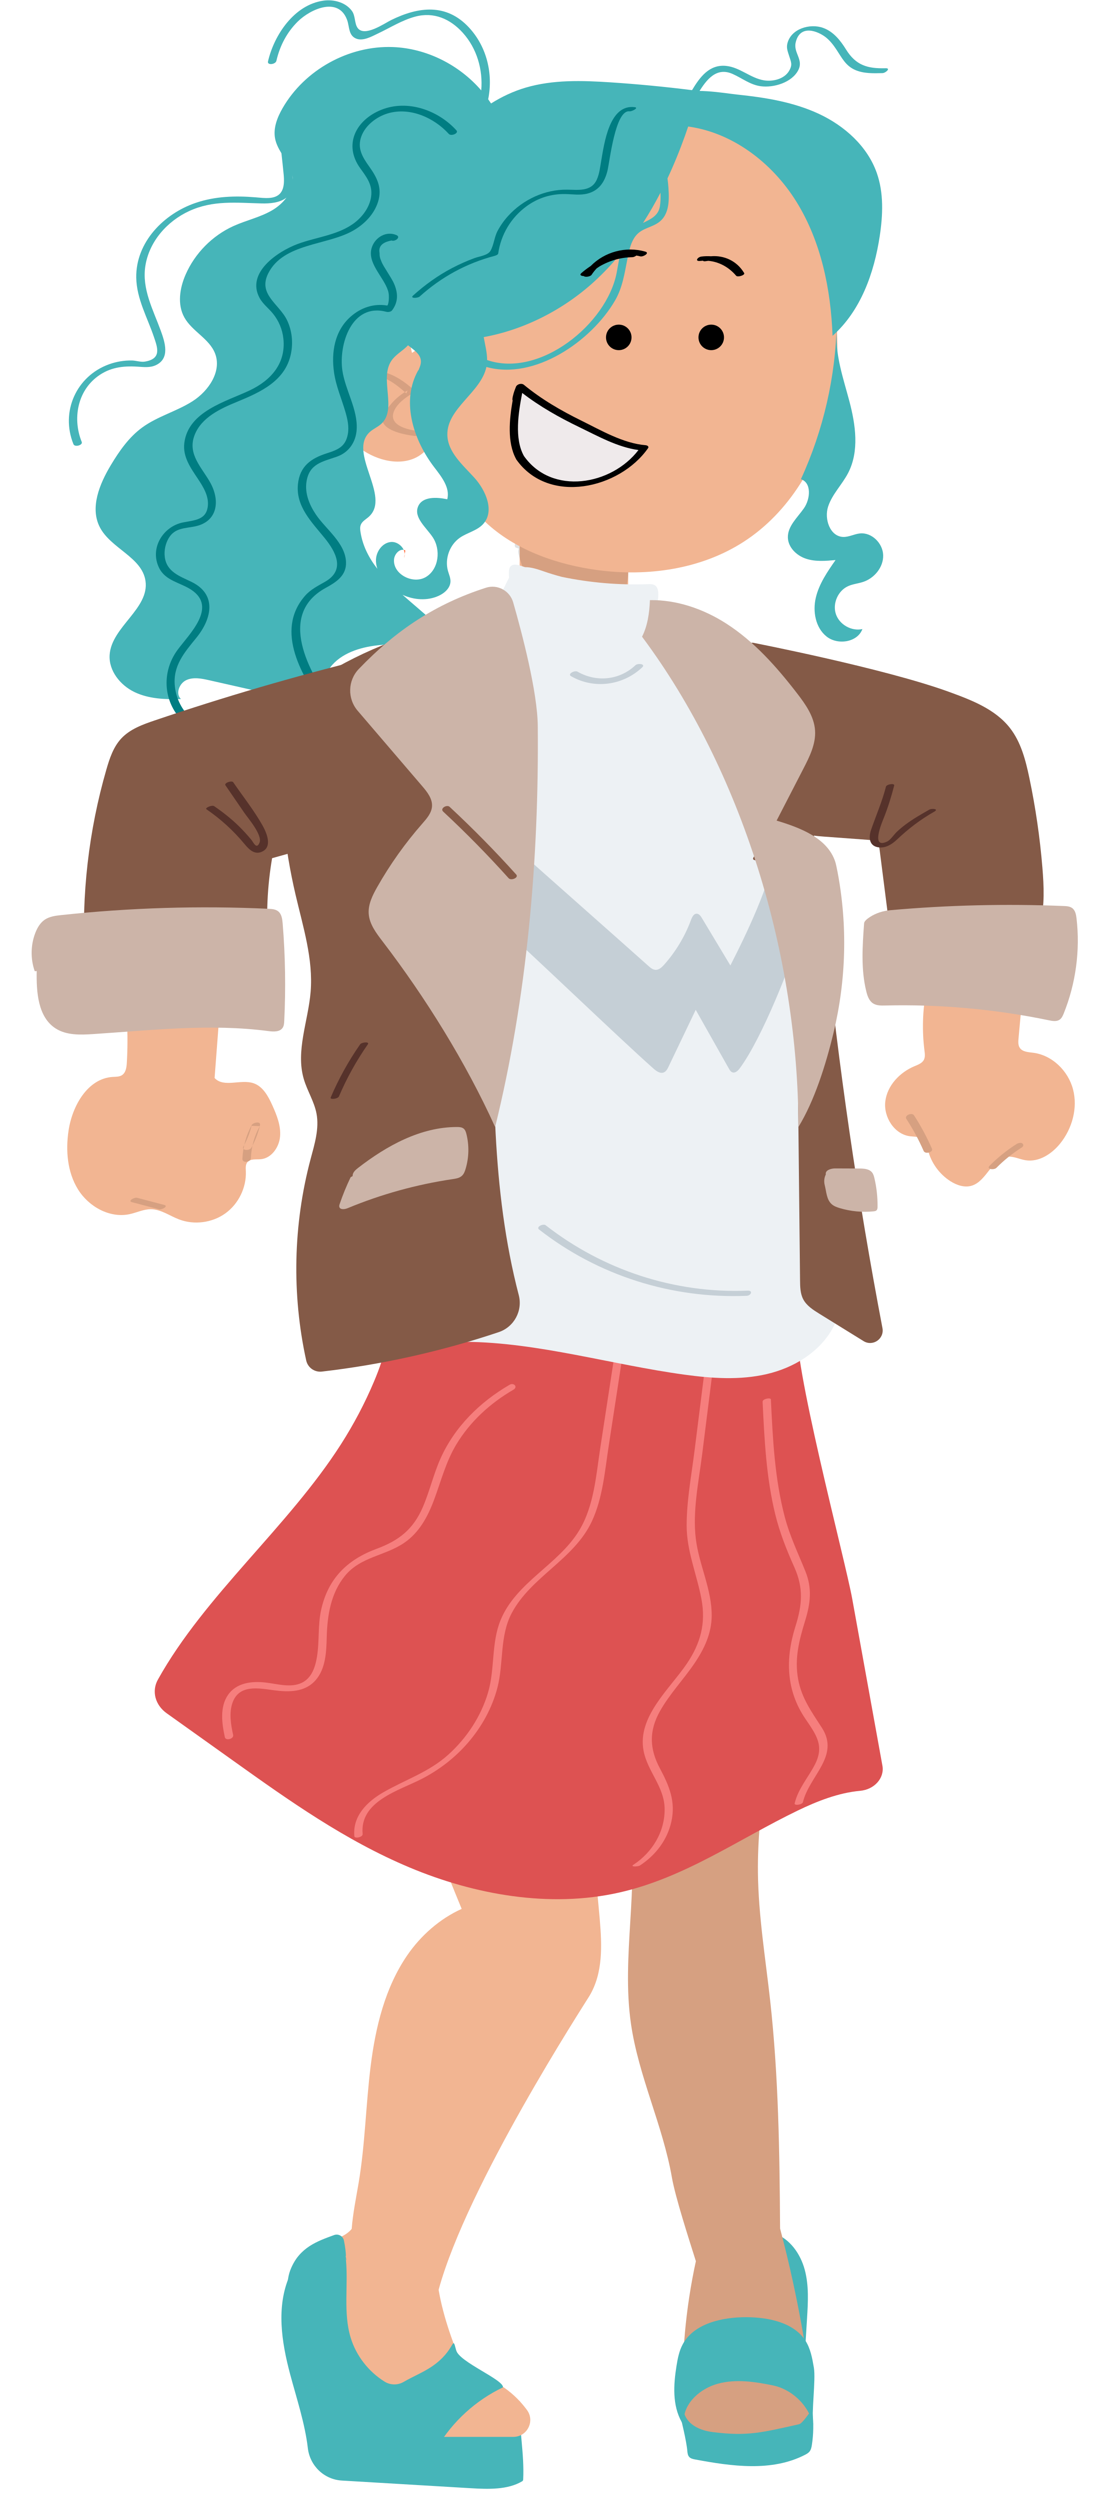 <svg viewBox="290.95 93.891 383.525 872.787" fill="none" xmlns="http://www.w3.org/2000/svg" xmlns:xlink="http://www.w3.org/1999/xlink" overflow="visible" width="383.525px" height="872.787px"><g id="Master/Character/Standing"><g id="Lower Body Standing" transform="translate(328 543) scale(1 1)"><g id="Lower Body Standing/Short Skirt"><g id="right"><path id="Fill 1" fill-rule="evenodd" clip-rule="evenodd" d="M76.999 348.7C75.323 347.28 73.565 345.781 71.306 345.249C69.661 344.862 67.685 345.219 66.513 346.203C66.086 346.56 65.436 346.296 65.366 345.744C65.277 345.032 64.294 344.884 64.012 345.544C59.415 356.265 61.285 368.444 64.283 379.697C66.565 388.26 69.459 396.869 70.478 405.555C71.201 411.706 76.16 416.485 82.341 416.852L127.315 419.523C133.504 419.89 140.252 420.127 145.345 417.106C145.551 416.983 145.681 416.762 145.692 416.522C146.167 407.19 144.083 398.563 144.558 389.232C118.515 380.06 97.113 365.746 76.999 348.7" fill="#46b5b9"/><path id="SKIN" fill-rule="evenodd" clip-rule="evenodd" d="M172.433 220.831C169.48 186.305 163.348 152.086 157.223 117.916C155.11 106.132 152.927 94.143 147.135 83.463C141.342 72.783 131.283 63.419 118.624 60.988C113.542 60.012 108.121 60.209 103.328 62.049C98.938 63.734 95.256 66.705 92.098 69.988C79.638 82.948 75.791 104.748 88.159 117.281C98.62 151.072 110.654 184.445 124.209 217.282C116.608 220.705 109.938 226.566 105.19 233.492C97.45 244.781 94.123 258.521 92.424 272.103C90.724 285.684 90.496 299.441 88.216 312.937C87.334 318.152 86.204 323.644 85.789 329.004C81.682 334.027 72.121 333.252 67.365 338.335C64.592 341.297 64.038 345.816 64.944 349.77C65.85 353.725 68.01 357.26 70.146 360.709C77.831 373.128 86.03 385.838 95.97 396.457C95.759 396.908 95.649 397.176 95.649 397.176L100.121 401.607H101.121H134.902H142.26C147.077 401.607 149.881 396.136 147.037 392.248C143.23 387.045 136.715 381.162 125.986 378.84C125.739 378.787 125.502 378.756 125.258 378.709C121.354 369.463 117.856 360.115 116.153 350.268C126.162 313.577 166.887 250.888 168.789 247.744C173.641 239.732 173.215 229.982 172.433 220.831" fill="#f2b592"/><path id="Fill 5" fill-rule="evenodd" clip-rule="evenodd" d="M122.274 371.358C120.778 365.478 122.274 371.358 113.686 377.117C110.611 379.179 107.151 380.537 103.985 382.391C101.895 383.616 99.32 383.588 97.265 382.306C91.663 378.809 87.335 373.263 85.424 366.933C82.794 358.219 84.635 348.833 83.78 339.769C83.707 339.644 83.696 339.432 83.713 339.155C83.663 338.682 83.638 337.994 83.76 338.66C83.842 337.905 83.542 335.208 83.08 333.04C82.751 331.497 81.13 330.609 79.648 331.149C73.648 333.337 67.631 335.48 64.544 342.916C61.42 350.433 65.377 358.588 68.286 366.191C72.323 376.741 74.937 387.833 76.04 399.074C76.572 404.503 81.3 410.463 86.482 412.17C91.721 413.894 97.383 413.473 102.878 413.033C107.486 412.664 113.31 409.195 115.681 405.226C121.068 396.213 129.154 388.824 138.64 384.315C138.904 381.624 123.319 375.468 122.274 371.358" fill="#46b5b9"/><path id="Fill 7" fill-rule="evenodd" clip-rule="evenodd" d="M83.78 339.769C83.781 339.772 83.781 339.775 83.782 339.777C83.989 340.116 83.889 339.365 83.76 338.66C83.741 338.839 83.723 339.007 83.714 339.155C83.736 339.36 83.76 339.564 83.78 339.769" fill="#46b5b9"/></g><g id="Group"><path id="Fill 9" fill-rule="evenodd" clip-rule="evenodd" d="M233.439 330.575C238.855 332.433 242.538 337.697 244.033 343.224C245.529 348.752 245.191 354.588 244.841 360.303C244.523 365.514 244.204 370.726 243.885 375.937C242.694 374.721 241.906 373.172 241.183 371.63C235.262 358.985 232.493 344.879 233.196 330.934L233.465 332.291" fill="#46b5b9"/><path id="Fill 11" fill-rule="evenodd" clip-rule="evenodd" d="M246.759 393.352C246.613 392.057 246.322 390.624 245.254 389.877C244.416 389.291 243.317 389.288 242.294 389.307C230.7 389.525 219.107 389.743 207.512 389.959C205.718 389.994 199.866 394.127 200.886 395.605C200.886 395.605 202.727 403.03 203.022 406.477C203.085 407.226 203.172 408.03 203.669 408.592C204.185 409.177 205.01 409.354 205.776 409.497C218.587 411.891 232.504 413.837 244.1 407.887C244.704 407.577 245.317 407.232 245.737 406.697C246.252 406.042 246.417 405.186 246.543 404.363C247.098 400.723 247.17 397.01 246.759 393.352" fill="#46b5b9"/><path id="SKIN" fill-rule="evenodd" clip-rule="evenodd" d="M246.73 388.082C244.364 368.076 240.561 348.273 235.429 328.88C235.254 302.322 234.892 275.73 231.969 249.342C230.321 234.471 227.86 219.645 227.69 204.684C227.171 158.93 247.79 111.485 231.231 68.83L229.076 70.555C211.881 58.608 186.094 68.573 175.548 86.66C165.002 104.748 166.475 127.513 172.073 147.687C175.616 160.461 180.676 172.869 182.701 185.968C186.343 209.536 179.931 233.767 183.339 257.369C185.991 275.727 194.459 292.807 197.649 311.078C198.842 317.91 203.535 332.416 206.018 340.27C202.409 356.822 200.885 373.902 201.503 390.894C201.713 396.664 206.588 399.258 211.905 399.929C224.116 401.469 229.138 400.066 242.025 397.195C243.171 396.94 245.198 393.793 245.994 392.866C247.047 391.64 246.926 389.741 246.73 388.082" fill="#f2b592"/><path id="SHADOW" fill-rule="evenodd" clip-rule="evenodd" d="M246.73 388.082C244.364 368.076 240.561 348.273 235.429 328.88C235.254 302.322 234.892 275.73 231.969 249.342C230.321 234.471 227.86 219.645 227.69 204.684C227.171 158.93 247.79 111.485 231.231 68.83L229.076 70.555C211.881 58.608 186.094 68.573 175.548 86.66C165.002 104.748 166.475 127.513 172.073 147.687C175.616 160.461 180.676 172.869 182.701 185.968C186.343 209.536 179.931 233.767 183.339 257.369C185.991 275.727 194.459 292.807 197.649 311.078C198.842 317.91 203.535 332.416 206.018 340.27C202.409 356.822 200.885 373.902 201.503 390.894C201.713 396.664 206.588 399.258 211.905 399.929C224.116 401.469 229.138 400.066 242.025 397.195C243.171 396.94 245.198 393.793 245.994 392.866C247.047 391.64 246.926 389.741 246.73 388.082" fill="black" fill-opacity="0.12"/><path id="Fill 15" fill-rule="evenodd" clip-rule="evenodd" d="M247.231 377.437C246.671 374.167 246.078 370.806 244.253 367.974C240.217 361.71 231.472 359.853 223.695 359.822C215.143 359.789 205.393 362.035 201.469 369.193C200.194 371.519 199.68 374.142 199.263 376.73C198.192 383.38 197.736 390.539 201.084 396.479C201.457 397.14 204.903 401.091 205.465 400.562L201.776 395.784C201.933 389.678 207.603 384.66 213.842 383.003C220.082 381.347 226.743 382.352 233.072 383.67C238.883 384.882 245.253 389.877 247.021 397.512C246.3 393.303 247.952 381.646 247.231 377.437" fill="#46b5b9"/></g><g id="skirt"><path id="Fill 17" fill-rule="evenodd" clip-rule="evenodd" d="M260.617 108.983C258.113 95.154 239.287 24.715 241.483 12.967C242.215 9.051 244.066 4.294 238.991 2.144C238.292 1.848 237.531 1.668 236.764 1.537C191.42 -6.162 144.677 -2.583 98.629 1.438C96.888 1.589 96.353 3.53 97.834 4.322C100.379 13.912 97.487 23.938 93.579 33.199C90.398 40.735 86.537 48.064 82.037 55.099C63.569 83.977 34.565 107.699 18.101 137.238C15.847 141.285 17.145 146.118 21.174 148.992L44.627 165.714C63.916 179.469 83.447 193.359 106.026 202.832C128.606 212.304 154.89 217.072 179.249 211.575C202.184 206.399 221.016 192.879 241.661 182.921C248.379 179.68 255.827 176.751 263.364 176.07C268.42 175.613 271.948 171.571 271.176 167.299C267.656 147.861 264.137 128.421 260.617 108.983" fill="#DD5252"/><path id="Fill 20" fill-rule="evenodd" clip-rule="evenodd" d="M44.383 156.568C43.6 152.942 42.885 148.818 44.2 145.216C46.525 138.848 53.322 140.253 58.549 140.951C63.683 141.636 69.293 141.748 73.077 137.571C76.762 133.506 76.942 127.473 77.078 122.304C77.278 114.768 78.517 107.072 83.418 101.043C88.878 94.324 97.401 94.095 104.151 89.486C109.302 85.968 112.297 80.498 114.451 74.784C116.946 68.172 118.619 61.356 122.285 55.241C127.118 47.179 134.172 40.747 142.262 36.052C143.957 35.068 142.415 33.464 140.968 34.304C130.57 40.338 121.739 49.014 116.798 60.101C114.358 65.577 113.028 71.469 110.662 76.975C107.335 84.721 102.367 88.668 94.539 91.561C84.307 95.344 77.618 101.838 75.154 112.737C73.917 118.213 74.563 123.769 73.669 129.265C73.099 132.773 71.878 136.624 68.427 138.327C64.566 140.232 59.777 138.722 55.747 138.267C50.926 137.722 45.577 138.28 42.59 142.591C39.652 146.831 40.464 152.617 41.486 157.344C41.78 158.709 44.684 157.956 44.383 156.568" fill="#F67E7D"/><path id="Fill 22" fill-rule="evenodd" clip-rule="evenodd" d="M89.62 191.146C88.535 179.639 102.317 176.006 110.349 171.859C116.397 168.735 121.839 164.532 126.312 159.392C131.168 153.814 134.858 147.159 136.713 139.98C138.932 131.393 137.431 122.015 141.718 113.979C148.511 101.247 163.458 95.284 169.67 82.018C173.484 73.87 174.212 64.494 175.56 55.71C177.172 45.217 178.783 34.724 180.394 24.23C180.568 23.098 177.649 23.595 177.496 24.591C175.885 35.084 174.273 45.578 172.663 56.072C171.172 65.78 170.488 76.53 165.286 85.13C158.016 97.147 143.226 103.193 137.785 116.51C134.517 124.506 135.852 133.499 133.431 141.732C130.977 150.069 126.015 157.584 119.589 163.399C112.81 169.535 104.607 172.118 96.855 176.577C91.162 179.853 86.059 184.891 86.723 191.922C86.812 192.879 89.724 192.254 89.62 191.146" fill="#F67E7D"/><path id="Fill 24" fill-rule="evenodd" clip-rule="evenodd" d="M186.463 202.138C191.891 198.589 195.973 193.337 197.43 186.941C199.033 179.9 196.747 174.397 193.469 168.269C189.758 161.332 189.616 155.09 193.503 148.2C196.859 142.249 201.658 137.253 205.487 131.621C208.908 126.591 211.489 121.189 211.541 114.999C211.619 105.715 207.092 97.16 205.989 88.046C204.817 78.362 206.996 68.243 208.202 58.651C209.491 48.401 210.78 38.151 212.069 27.901C212.185 26.988 209.297 27.532 209.194 28.346C207.985 37.955 206.777 47.565 205.568 57.175C204.479 65.844 202.801 74.657 202.793 83.418C202.785 92.376 206.326 100.406 207.953 109.07C209.565 117.654 207.631 124.635 202.831 131.716C196.869 140.512 185.538 150.182 187.731 162.008C189.091 169.343 195.029 174.581 195.105 182.399C195.181 190.384 190.78 197.576 184.197 201.879C182.935 202.705 185.835 202.548 186.463 202.138" fill="#F67E7D"/><path id="Fill 26" fill-rule="evenodd" clip-rule="evenodd" d="M243.408 180.017C245.618 170.875 256.387 163.941 250.058 154.104C246.473 148.532 242.969 143.807 241.739 137.121C240.402 129.853 242.104 123.438 244.22 116.549C246.043 110.61 246.663 105.371 244.289 99.486C241.732 93.149 238.839 87.168 237.082 80.518C233.547 67.138 232.876 53.216 232.219 39.459C232.18 38.661 229.272 39.211 229.321 40.236C229.95 53.401 230.591 66.702 233.743 79.554C235.318 85.978 237.692 91.936 240.384 97.954C243.662 105.282 243.174 111.111 240.787 118.686C237.26 129.879 237.467 140.915 244.267 150.931C248.094 156.568 251.019 160.399 247.483 167.101C245.112 171.594 241.74 175.388 240.522 180.425C240.295 181.364 243.188 180.922 243.408 180.017" fill="#F67E7D"/></g></g></g><g id="Head" transform="translate(353 13) scale(1 1)"><g id="Head/Gold Locks"><g id="Group 9"><path id="SKIN" fill-rule="evenodd" clip-rule="evenodd" d="M159.152 299.493C158.533 299.167 157.894 298.784 157.573 298.162C157.302 297.638 157.3 297.02 157.303 296.43C157.34 290.077 157.376 283.723 157.411 277.371C147.047 273.919 136.303 271.604 125.436 270.482C123.547 270.287 119.365 267.247 119.365 267.247C119.604 276.359 119.446 285.482 118.893 294.582C113.057 295.536 107.143 296.012 101.23 296.001C105.184 300.205 109.139 304.41 113.094 308.614C122.154 318.246 132.548 328.533 145.746 329.339C152.974 329.78 160.339 327.071 165.558 322.051C170.778 317.031 173.771 309.776 173.612 302.537C168.634 302.886 163.566 301.818 159.152 299.493" fill="#f2b592"/><path id="SHADOW" fill-rule="evenodd" clip-rule="evenodd" d="M119.158 272.417C118.803 273.245 119.026 274.196 119.271 275.063C120.979 281.115 123.579 287.057 127.872 291.652C132.166 296.247 138.347 299.353 144.619 298.885C146.242 298.764 147.867 298.402 149.301 297.634C150.495 296.995 151.531 296.088 152.425 295.07C157.431 289.37 157.639 281.035 157.584 273.448C157.581 273.139 157.566 272.796 157.351 272.573C157.18 272.396 156.925 272.339 156.683 272.29C145.102 269.963 133.276 268.861 121.465 269.012C120.521 269.023 119.525 269.058 118.726 269.56C117.927 270.061 117.449 271.2 117.98 271.98" fill="black" fill-opacity="0.12"/><path id="SKIN" fill-rule="evenodd" clip-rule="evenodd" d="M84.374 204.5C78.803 198.023 67.746 198.129 61.366 203.812C54.987 209.493 53.284 219.311 56.02 227.402C60.75 241.391 84.528 249.662 90.121 232.006C89.266 234.705 95.451 245.182 96.869 248.036C99.83 253.998 103.485 259.577 108.482 264.037C118.843 273.282 133.035 278.071 146.592 279.9C164.146 282.269 182.798 279.638 197.688 270.043C213.624 259.774 224.045 242.231 228.145 223.723C232.244 205.213 230.475 185.793 225.835 167.412C223.657 158.784 220.76 150.127 215.33 143.077C210.604 136.941 204.17 132.312 197.368 128.609C173.008 115.347 141.97 113.751 117.559 126.917C90.687 141.41 74.84 174.073 81.856 204.086C82.834 203.532 83.708 202.798 84.423 201.932" fill="#f2b592"/><path id="SKIN" fill-rule="evenodd" clip-rule="evenodd" d="M63.283 214.273C69.271 209.394 75.309 214.108 79.888 218.241C80.032 217.89 80.177 217.54 80.32 217.189C78.216 218.421 76.333 219.856 74.744 221.718C73.631 223.024 71.085 225.899 71.538 227.776C72.431 231.479 79.664 232.692 82.772 233.084C83.948 233.232 85.82 231.6 83.877 231.355C80.596 230.942 73.571 229.523 75.535 224.513C76.606 221.781 79.742 219.538 82.14 218.133C82.423 217.968 82.95 217.422 82.572 217.081C76.103 211.242 68.571 207.511 60.941 213.727C59.641 214.786 62.511 214.902 63.283 214.273" fill="#f2b592"/><path id="SHADOW_2" fill-rule="evenodd" clip-rule="evenodd" d="M63.283 214.273C69.271 209.394 75.309 214.108 79.888 218.241C80.032 217.89 80.177 217.54 80.32 217.189C78.216 218.421 76.333 219.856 74.744 221.718C73.631 223.024 71.085 225.899 71.538 227.776C72.431 231.479 79.664 232.692 82.772 233.084C83.948 233.232 85.82 231.6 83.877 231.355C80.596 230.942 73.571 229.523 75.535 224.513C76.606 221.781 79.742 219.538 82.14 218.133C82.423 217.968 82.95 217.422 82.572 217.081C76.103 211.242 68.571 207.511 60.941 213.727C59.641 214.786 62.511 214.902 63.283 214.273" fill="black" fill-opacity="0.12"/></g><g id="hair"><path id="Fill 10" fill-rule="evenodd" clip-rule="evenodd" d="M177.104 124.909C193.313 126.664 207.63 137.551 216.201 151.42C224.77 165.289 228.143 181.834 228.76 198.126C238.581 189.418 243.291 176.231 245.246 163.253C246.349 155.923 246.667 148.256 244.206 141.263C240.925 131.945 232.96 124.831 224.009 120.652C215.057 116.474 205.126 114.906 195.3 113.884C191.386 113.476 178.082 111.157 175.5 114.127C173.012 116.988 175.776 121.205 177.104 124.909" fill="#46b5b9"/><path id="Fill 12" fill-rule="evenodd" clip-rule="evenodd" d="M230.195 197.535L230.329 195.673C230.262 196.294 230.221 196.915 230.195 197.535" fill="#FF6633"/><path id="Fill 14" fill-rule="evenodd" clip-rule="evenodd" d="M238.291 267.114C236.295 267.329 234.422 268.42 232.416 268.335C227.851 268.142 225.783 262.061 227.211 257.721C228.641 253.381 232.118 250.046 234.213 245.984C238.145 238.366 236.809 229.151 234.609 220.865C232.571 213.183 229.853 205.419 230.194 197.535L230.092 198.963C230.133 197.155 230.174 195.346 230.215 193.539C229.857 212.354 225.568 231.087 217.702 248.183C221.473 249.397 221.027 255.067 218.764 258.318C216.501 261.569 213.069 264.551 213.146 268.51C213.215 271.98 216.184 274.85 219.479 275.938C222.773 277.027 226.346 276.721 229.801 276.403C226.959 280.475 224.057 284.676 222.915 289.509C221.772 294.341 222.784 300.021 226.674 303.108C230.564 306.194 237.46 305.154 239.185 300.497C235.393 301.346 231.153 298.953 229.922 295.268C228.69 291.583 230.639 287.122 234.178 285.52C235.844 284.766 237.713 284.609 239.447 284.035C243.403 282.725 246.56 278.864 246.439 274.698C246.318 270.533 242.435 266.669 238.291 267.114" fill="#46b5b9"/><path id="Fill 16" fill-rule="evenodd" clip-rule="evenodd" d="M79.311 274.321C79.232 274.761 79.153 275.202 79.075 275.643C79.255 275.21 79.323 274.763 79.311 274.321" fill="#FF6633"/><path id="Fill 18" fill-rule="evenodd" clip-rule="evenodd" d="M79.534 273.082C79.346 272.968 79.153 272.897 78.959 272.855C79.174 273.322 79.299 273.818 79.311 274.32C79.386 273.908 79.46 273.495 79.534 273.082" fill="#FF6633"/><path id="Fill 20" fill-rule="evenodd" clip-rule="evenodd" d="M168.416 153.078C167.861 156.224 165.164 157.443 162.557 158.713C164.745 155.305 166.777 151.787 168.645 148.168C168.732 149.832 168.694 151.502 168.416 153.078M108.093 206.582C108.104 203.932 107.365 201.213 106.911 198.571C121.099 196.004 134.789 188.978 145.492 179.207C148.76 176.224 151.772 173.014 154.581 169.638C154.075 171.831 153.744 174.085 153.336 176.172C149.851 194.008 126.521 212.94 108.093 206.582M94.17 255.19C90.447 254.385 85.469 254.18 83.99 257.69C82.375 261.531 86.75 264.949 89.074 268.406C92.003 272.762 91.242 279.571 86.758 282.298C82.273 285.024 75.133 281.396 75.582 276.167C75.734 274.391 77.39 272.514 78.958 272.855C78.195 271.197 76.325 269.912 74.441 270.103C71.561 270.396 69.425 273.291 69.275 276.183C69.217 277.307 69.404 278.409 69.76 279.469C66.807 275.654 64.62 271.46 63.867 266.596C63.737 265.759 63.66 264.875 63.975 264.089C64.479 262.828 65.823 262.162 66.826 261.248C74.604 254.159 59.349 238.857 67.086 231.725C68.295 230.612 69.889 229.99 71.102 228.882C76.785 223.685 70.355 213.182 74.676 206.807C76 204.851 78.145 203.638 79.874 202.028C80.08 201.837 80.275 201.637 80.469 201.435C83.112 203.501 86.027 205.267 84.602 208.941C83.671 211.339 84.602 208.941 83.461 211.247C78.276 221.732 82.494 234.67 89.594 243.966C92.142 247.302 95.237 251.131 94.17 255.19M40.169 142.838C40.195 143.096 40.205 143.351 40.209 143.605C40.17 143.105 40.114 142.604 40.055 142.109C40.1 142.349 40.143 142.591 40.169 142.838M247.293 104.712C240.951 104.884 236.902 103.705 233.465 98.163C231.508 95.01 229.082 91.937 225.468 90.626C220.951 88.986 214.266 90.846 212.977 96.058C212.584 97.646 213.086 98.8 213.554 100.305C214.269 102.605 214.851 103.405 213.59 105.602C211.918 108.513 207.854 109.439 204.813 108.938C200.031 108.151 196.404 104.366 191.523 103.893C185.717 103.331 182.426 107.781 179.675 112.361C170.209 111.177 160.71 110.259 151.191 109.637C141.267 108.987 131.111 108.669 121.571 111.479C117.27 112.746 113.23 114.643 109.473 117.011C109.15 116.514 108.812 116.028 108.468 115.546C110.234 106.704 108.046 97.271 101.764 90.496C93.885 81.998 84.163 83.186 74.578 87.894C72.231 89.047 65.242 93.967 62.86 90.633C61.703 89.013 62.166 86.407 60.815 84.624C58.553 81.635 54.447 80.618 50.896 81.123C40.721 82.57 33.687 93.088 31.557 102.341C31.229 103.759 34.195 103.42 34.493 102.125C35.697 96.895 38.148 92.166 41.989 88.385C46.375 84.065 56.206 79.57 59.21 87.911C60.035 90.202 59.634 93.239 62.326 94.356C64.773 95.372 67.843 93.591 69.952 92.595C74.228 90.576 78.348 87.948 82.949 86.706C89.489 84.939 95.24 87.498 99.598 92.329C104.541 97.808 106.667 105.231 106.045 112.446C98.361 103.541 86.992 97.768 75.208 97.318C59.778 96.729 44.341 105.273 36.647 118.66C34.787 121.895 33.325 125.637 34.045 129.298C34.403 131.123 35.273 132.779 36.25 134.394C36.523 136.839 36.791 139.284 37.024 141.732C37.4 145.665 37.094 149.636 32.025 149.994C30.428 150.107 28.819 149.91 27.231 149.777C20.152 149.184 13.105 149.402 6.314 151.708C-4.82 155.489 -14.667 165.445 -14.46 177.832C-14.336 185.231 -10.561 191.747 -8.263 198.593C-7.057 202.183 -5.471 206.18 -11.508 207.136C-12.867 207.351 -14.567 206.765 -15.941 206.736C-18.656 206.681 -21.377 207.132 -23.932 208.05C-35.422 212.18 -40.975 224.657 -36.396 235.954C-35.922 237.124 -33.051 236.283 -33.499 235.178C-36.715 227.241 -35.103 217.593 -27.939 212.285C-23.709 209.151 -19.168 208.582 -14.063 208.891C-11.889 209.022 -9.711 209.334 -7.656 208.39C-2.57 206.052 -4.417 200.376 -5.931 196.239C-8.6 188.944 -12.546 181.732 -11.271 173.695C-9.921 165.178 -3.664 158.117 4.027 154.572C12.382 150.723 20.547 151.699 29.373 151.911C32.146 151.978 35.708 151.722 38.013 149.869C36.666 151.703 34.832 153.265 32.867 154.39C28.684 156.789 23.865 157.824 19.475 159.817C12.084 163.173 6.011 169.338 2.768 176.779C0.707 181.506 -0.162 187.186 2.336 191.698C5.027 196.562 11.063 199.103 13.071 204.288C15.468 210.477 10.859 217.333 5.271 220.917C-0.315 224.5 -6.99 226.203 -12.355 230.112C-17.009 233.504 -20.385 238.347 -23.348 243.285C-27.296 249.869 -30.699 258.139 -27.174 264.958C-23.34 272.377 -12.472 275.385 -11.238 283.644C-9.783 293.386 -23.166 299.733 -23.76 309.565C-24.092 315.072 -20.029 320.12 -15.054 322.503C-10.077 324.885 -4.36 325.099 1.154 324.929C-0.826 323.084 0.568 319.448 3.027 318.316C5.485 317.185 8.352 317.761 10.992 318.356C18.187 319.981 25.385 321.605 32.58 323.23C38.212 324.502 45.041 325.429 48.93 321.162C50.58 319.35 51.335 316.914 52.639 314.84C55.956 309.562 62.439 307.185 68.612 306.325C74.785 305.465 81.14 305.746 87.152 304.107C88.872 303.639 90.855 302.621 90.901 300.84C90.934 299.599 89.975 298.583 89.065 297.74C85.727 294.644 82.047 291.65 78.545 288.534C82.548 290.356 87.169 290.707 91.152 288.902C93.232 287.959 95.23 286.184 95.299 283.9C95.337 282.624 94.764 281.421 94.42 280.191C93.233 275.963 95.003 271.073 98.621 268.584C101.205 266.805 104.576 266.164 106.697 263.853C110.785 259.402 107.701 252.148 103.645 247.67C99.588 243.192 94.333 238.756 94.205 232.715C94.008 223.412 105.955 217.929 107.848 208.998C124.651 213.726 144.515 200.029 152.775 185.806C155.396 181.293 156.07 176.463 157.072 171.439C157.562 168.977 158.052 166.294 159.382 164.117C161.395 160.823 164.26 160.724 167.232 159.036C171.788 156.449 171.73 151.143 171.436 146.469C171.365 145.362 171.241 144.267 171.094 143.18C175.615 133.539 179.162 123.364 182.001 113.133C184.727 108.679 188.189 104.197 193.848 106.707C197.159 108.176 199.955 110.484 203.645 110.992C208.187 111.616 214.648 109.701 216.834 105.279C218.637 101.631 215.035 99.336 215.879 95.715C217.406 89.159 223.79 91.816 226.467 93.971C227.916 95.138 229.053 96.618 230.076 98.156C232.006 101.058 233.296 103.836 236.65 105.311C239.602 106.609 243.041 106.504 246.184 106.418C247.303 106.388 249.238 104.659 247.293 104.712" fill="#46b5b9"/><path id="Fill 23" fill-rule="evenodd" clip-rule="evenodd" d="M97.373 126.394C90.957 119.343 80.311 115.538 71.11 119.233C62.22 122.804 57.863 131.422 63.769 139.623C65.773 142.408 67.837 144.998 67.663 148.64C67.477 152.537 64.995 156.132 62.017 158.485C56.341 162.968 48.491 163.614 41.895 166.072C35.066 168.618 23.839 176.036 28.609 184.884C29.769 187.035 31.782 188.513 33.297 190.38C35.342 192.904 36.6 195.914 36.938 199.147C37.844 207.787 32.576 213.666 25.202 217.165C16.925 221.092 3.728 224.457 2.335 235.508C1.723 240.364 4.537 244.222 7.079 248.054C8.873 250.759 10.837 253.88 10.568 257.301C10.165 262.434 5.977 262.459 1.887 263.273C-5.121 264.665 -9.859 272.324 -6.468 279.158C-4.201 283.725 0.935 284.228 4.811 286.814C13.938 292.901 4.047 302.232 -0.016 307.748C-6.407 316.428 -4.737 328.4 4.2 334.687C5.185 335.379 7.762 333.997 6.45 333.074C2.243 330.115 -0.41 325.645 -0.969 320.506C-1.747 313.352 2.307 308.748 6.533 303.548C11.983 296.843 13.774 288.382 4.838 284.027C0.732 282.026 -3.811 280.557 -4.491 275.362C-4.789 273.085 -4.257 270.602 -3.059 268.642C-0.902 265.118 2.624 265.378 6.131 264.642C13.961 262.998 14.924 255.706 11.383 249.352C8.446 244.083 3.4 239.492 5.868 232.907C8.227 226.61 14.968 223.543 20.74 221.166C28.927 217.796 37.674 213.899 39.593 204.28C40.364 200.415 39.935 196.266 38.227 192.705C35.476 186.966 27.923 183.675 31.657 176.295C37.01 165.715 52.202 166.63 61.356 161.37C65.253 159.13 68.65 155.688 70.011 151.309C71.519 146.454 69.635 142.848 66.864 138.964C64.507 135.661 62.635 132.565 64.2 128.406C65.645 124.567 69.522 121.649 73.328 120.498C81.067 118.16 89.523 121.937 94.712 127.639C95.549 128.558 98.307 127.419 97.373 126.394" fill="#007d82"/><path id="Fill 26" fill-rule="evenodd" clip-rule="evenodd" d="M51.67 286.149C55.37 284.114 59 281.869 58.81 277.095C58.545 270.425 51.776 265.653 48.342 260.587C46.048 257.202 44.356 253.177 45.014 249.011C45.996 242.791 50.495 242.099 55.604 240.319C59.788 238.861 62.269 235.223 62.535 230.826C62.961 223.8 58.558 217.129 57.54 210.246C56.198 201.171 60.773 186.537 72.891 189.737C73.539 189.908 74.511 189.769 74.94 189.188C76.976 186.433 77.032 183.522 75.765 180.341C75.094 178.658 74.048 177.196 73.126 175.646C72.407 174.437 71.517 173.2 71.057 171.864C70.662 171.031 70.488 170.157 70.535 169.242C70.066 166.905 71.466 165.441 74.738 164.847C75.89 165.351 78.098 163.698 76.432 162.969C72.947 161.445 69.11 163.63 67.874 167.131C65.948 172.588 71.916 177.425 73.493 182.392C74.119 184.362 73.636 187.631 73.164 187.552C68.508 186.778 64.013 188.256 60.399 191.462C54.805 196.421 53.6 203.904 54.643 211.022C55.347 215.826 57.299 220.158 58.628 224.78C59.34 227.257 59.918 229.836 59.453 232.423C58.67 236.774 56.059 237.88 52.075 239.15C46.57 240.907 42.659 243.648 42.017 249.929C41.227 257.66 46.838 263.173 51.308 268.668C55.214 273.47 58.686 279.8 51.608 283.916C49.034 285.411 46.494 286.604 44.489 288.897C33.718 301.217 43.654 317.424 51.387 328.152C52.114 329.162 54.888 328.071 54.047 326.904C45.954 315.675 34.626 295.523 51.67 286.149Z" fill="#007d82"/><path id="Fill 28" fill-rule="evenodd" clip-rule="evenodd" d="M159.641 118.303C150.801 117.201 149.04 130.806 147.959 136.962C147.575 139.152 147.349 141.473 146.439 143.529C144.505 147.901 139.923 147.139 135.986 147.099C132.135 147.061 128.323 147.906 124.814 149.486C121.266 151.083 118.044 153.405 115.429 156.288C114.006 157.857 112.787 159.586 111.78 161.447C110.622 163.583 110.442 166.456 109.281 168.434C108.32 170.072 105.515 170.324 103.703 170.988C101.021 171.969 98.405 173.139 95.874 174.462C90.912 177.057 86.386 180.323 82.232 184.068C81.033 185.148 83.888 184.994 84.523 184.422C92.084 177.608 100.845 172.808 110.698 170.218C111.046 170.126 111.901 169.838 111.969 169.374C112.948 162.688 116.471 156.804 121.971 152.822C125.934 149.951 130.509 148.542 135.398 148.634C138.013 148.683 140.593 149.13 143.169 148.463C147.164 147.428 149.148 144.431 150.119 140.562C150.927 137.335 152.831 119.132 157.833 119.755C158.657 119.858 161.213 118.498 159.641 118.303" fill="#007d82"/></g></g></g><g id="Upper Body" transform="translate(244 295) scale(1 1)"><g id="Upper Body/Jacket"><g id="left"><path id="SKIN" fill-rule="evenodd" clip-rule="evenodd" d="M364.812 139.501C365.694 139.501 367.951 138.185 366.027 138.185C365.145 138.185 362.888 139.501 364.812 139.501" fill="#f2b592"/><path id="SKIN" fill-rule="evenodd" clip-rule="evenodd" d="M421.761 179.213C420.074 172.725 414.461 167.236 407.81 166.401C406.108 166.188 404.093 166.112 403.15 164.68C402.534 163.746 402.613 162.535 402.714 161.422C403.277 155.252 403.837 149.082 404.4 142.911C404.519 141.599 404.624 140.208 404.038 139.027C403.205 137.347 401.243 136.596 399.431 136.119C391.903 134.142 383.806 134.383 376.409 136.805L370.459 144.856C369.187 151.711 368.985 158.763 369.865 165.68C370.001 166.76 370.152 167.919 369.647 168.884C369.019 170.085 367.601 170.587 366.35 171.111C361.239 173.253 356.89 177.81 356.19 183.307C355.49 188.805 359.298 194.846 364.794 195.558C366.353 195.76 368.095 195.605 369.321 196.589C370.476 197.516 370.751 199.124 371.127 200.557C372.271 204.916 375.106 208.809 378.904 211.234C381.111 212.645 383.841 213.577 386.348 212.822C391.617 211.235 393.394 203.227 398.872 202.704C401.016 202.5 403.054 203.591 405.179 203.931C409.816 204.672 414.331 201.736 417.275 198.078C421.477 192.855 423.448 185.701 421.761 179.213" fill="#f2b592"/><path id="Fill 38" fill-rule="evenodd" clip-rule="evenodd" d="M411.055 101.769C410.191 91.244 408.666 80.772 406.494 70.437C405.201 64.285 403.582 57.975 399.71 53.023C394.557 46.435 386.274 43.275 378.413 40.415C355.794 32.182 309.94 23.26 309.94 23.26C307.535 23.33 305.52 25.319 304.696 27.578C303.871 29.837 304.002 32.321 304.227 34.716C305.886 52.432 312.17 69.695 322.287 84.332C323.51 86.101 324.831 87.874 326.653 89.017C329.016 90.498 331.924 90.743 334.706 90.947C339.871 91.327 345.035 91.706 350.201 92.086C351.271 92.165 352.438 92.285 353.204 93.036C353.938 93.753 354.108 94.853 354.237 95.871L357.565 121.991C357.674 122.854 357.825 123.796 358.473 124.377C359.027 124.873 359.815 124.985 360.554 125.071C375.541 126.813 390.717 126.933 405.73 125.427C406.766 125.324 407.857 125.19 408.687 124.563C409.67 123.82 410.073 122.55 410.356 121.351C411.866 114.967 411.592 108.307 411.055 101.769" fill="#845A47"/><path id="Fill 40" fill-rule="evenodd" clip-rule="evenodd" d="M422.981 119.532C422.828 118.197 422.553 116.722 421.479 115.914C420.652 115.29 419.546 115.221 418.511 115.179C398.311 114.361 378.057 114.85 357.92 116.641C355.386 116.866 352.914 117.649 350.781 119.036C349.704 119.737 348.827 120.516 348.776 121.215C348.196 129.168 347.628 137.28 349.547 145.02C349.938 146.591 350.517 148.26 351.866 149.154C353.095 149.968 354.675 149.948 356.149 149.912C375.327 149.445 394.556 151.183 413.339 155.079C414.605 155.342 416.038 155.583 417.095 154.84C417.809 154.339 418.184 153.493 418.51 152.684C422.719 142.234 424.272 130.725 422.981 119.532" fill="#CCB4A8"/><path id="SKIN" fill-rule="evenodd" clip-rule="evenodd" d="M363.543 189.51C365.856 193.076 367.87 196.791 369.576 200.686C370.131 201.95 373.003 201.115 372.475 199.909C370.696 195.851 368.609 191.959 366.198 188.241C365.499 187.163 362.731 188.257 363.543 189.51" fill="#f2b592"/><path id="SKIN" fill-rule="evenodd" clip-rule="evenodd" d="M401.999 198.293C398.584 200.459 395.45 202.993 392.603 205.863C391.353 207.121 394.163 207.416 394.991 206.581C397.685 203.866 400.647 201.497 403.876 199.449C404.412 199.109 404.574 198.504 404.067 198.084C403.526 197.635 402.5 197.976 401.999 198.293" fill="#f2b592"/><path id="SHADOW" fill-rule="evenodd" clip-rule="evenodd" d="M363.543 189.51C365.856 193.076 367.87 196.791 369.576 200.686C370.131 201.95 373.003 201.115 372.475 199.909C370.696 195.851 368.609 191.959 366.198 188.241C365.499 187.163 362.731 188.257 363.543 189.51" fill="black" fill-opacity="0.12"/><path id="SHADOW_2" fill-rule="evenodd" clip-rule="evenodd" d="M401.999 198.293C398.584 200.459 395.45 202.993 392.603 205.863C391.353 207.121 394.163 207.416 394.991 206.581C397.685 203.866 400.647 201.497 403.876 199.449C404.412 199.109 404.574 198.504 404.067 198.084C403.526 197.635 402.5 197.976 401.999 198.293" fill="black" fill-opacity="0.12"/><path id="Fill 51" fill-rule="evenodd" clip-rule="evenodd" d="M356.399 73.539C355.07 78.735 352.969 83.503 351.229 88.541C350.27 91.32 350.533 94.366 354.003 94.722C356.392 94.968 358.535 93.603 360.183 92.05C364.336 88.138 368.336 85.067 373.317 82.225C375.003 81.263 372.416 81.043 371.563 81.53C368.738 83.142 365.889 84.757 363.281 86.709C362.205 87.515 361.17 88.368 360.194 89.293C359.268 90.171 357.984 92.113 356.873 92.648C350.962 95.491 354.987 86.098 355.667 84.394C357.13 80.72 358.303 76.955 359.283 73.125C359.515 72.215 356.628 72.644 356.399 73.539" fill="#56322B"/></g><g id="right"><path id="SKIN" fill-rule="evenodd" clip-rule="evenodd" d="M142.087 184.781C140.65 181.59 138.792 178.141 135.472 177.034C131.011 175.546 125.066 178.696 121.906 175.213C122.447 168.093 122.988 160.972 123.529 153.851L116.401 147.866C109.634 144.993 101.633 145.181 95.008 148.369C93.76 148.97 92.499 149.731 91.834 150.948C91.137 152.224 91.218 153.766 91.294 155.219C91.551 160.116 91.535 165.028 91.248 169.924C91.153 171.54 90.891 173.396 89.518 174.255C88.59 174.835 87.42 174.773 86.328 174.842C77.588 175.385 72.202 184.892 70.899 193.552C69.843 200.57 70.465 208.108 74.212 214.135C77.959 220.163 85.299 224.245 92.236 222.751C94.713 222.218 97.078 221.024 99.61 221.029C103.145 221.036 106.202 223.339 109.507 224.594C114.803 226.604 121.086 225.779 125.683 222.469C130.279 219.157 133.053 213.46 132.823 207.799C132.779 206.706 132.665 205.494 133.344 204.636C134.366 203.344 136.358 203.727 138 203.581C141.762 203.245 144.452 199.419 144.777 195.656C145.102 191.893 143.637 188.225 142.087 184.781" fill="#f2b592"/><path id="Fill 12" fill-rule="evenodd" clip-rule="evenodd" d="M178.42 88.276L184.712 73.279C185.018 72.693 185.272 72.076 185.484 71.438L199.493 38.049L189.254 41.5C189.306 37.239 189.181 32.977 188.834 28.73L174.451 28.926C149.715 35.031 125.237 42.182 101.106 50.353C96.816 51.806 92.354 53.407 89.275 56.729C86.539 59.683 85.227 63.653 84.108 67.522C77.923 88.91 75.352 111.339 76.537 133.573C76.625 135.22 76.781 136.993 77.853 138.248C79.302 139.945 81.84 140.07 84.072 140.036C101.826 139.766 119.553 137.8 136.935 134.173C137.918 133.967 138.954 133.729 139.678 133.033C140.862 131.896 140.783 130.015 140.652 128.379C139.852 118.41 140.313 108.343 141.994 98.484L178.42 88.276Z" fill="#845A47"/><path id="Fill 14" fill-rule="evenodd" clip-rule="evenodd" d="M145.679 121.241C145.553 119.703 145.322 117.988 144.113 117.03C143.187 116.297 141.923 116.207 140.743 116.152C116.611 115.028 92.391 115.761 68.37 118.343C66.359 118.559 64.261 118.819 62.586 119.952C60.992 121.031 59.977 122.78 59.283 124.575C57.645 128.819 57.572 133.648 59.084 137.939L59.767 137.885C59.638 145.264 60.187 153.984 66.416 157.943C70.198 160.345 75.004 160.182 79.474 159.889C99.888 158.55 120.441 156.179 140.724 158.848C142.516 159.083 144.726 159.179 145.7 157.658C146.136 156.977 146.193 156.13 146.232 155.323C146.793 143.967 146.609 132.574 145.679 121.241" fill="#CCB4A8"/><path id="SKIN" fill-rule="evenodd" clip-rule="evenodd" d="M134.776 199.52C136.123 197.04 137.084 194.468 137.761 191.732C138.144 190.187 135.371 190.743 134.893 191.622C132.9 195.296 131.806 199.26 131.628 203.437C131.559 205.016 134.513 204.657 134.573 203.253C134.745 199.256 135.776 195.541 137.683 192.025C136.727 191.988 135.771 191.952 134.816 191.915C134.189 194.446 133.228 196.829 131.986 199.118C131.184 200.594 134.123 200.724 134.776 199.52" fill="#f2b592"/><path id="SKIN" fill-rule="evenodd" clip-rule="evenodd" d="M93.037 218.571C96.203 219.404 99.37 220.236 102.537 221.069C103.427 221.303 105.933 219.962 104.323 219.538C101.156 218.705 97.989 217.873 94.822 217.04C93.933 216.806 91.427 218.147 93.037 218.571" fill="#f2b592"/><path id="Fill 20" fill-rule="evenodd" clip-rule="evenodd" d="M119.054 81.403C124.119 84.871 128.538 88.921 132.45 93.649C134.093 95.634 136.11 97.548 138.806 96.04C142.12 94.185 139.978 89.406 138.598 86.964C135.649 81.747 131.794 76.904 128.406 71.966C127.931 71.274 125.118 72.197 125.7 73.043C127.906 76.258 130.112 79.472 132.318 82.687C133.507 84.42 138.707 90.412 137.599 93.069C136.529 95.632 135.477 92.923 134.66 91.955C133.296 90.338 131.884 88.773 130.369 87.294C127.715 84.702 124.819 82.42 121.761 80.326C120.991 79.799 118.403 80.957 119.054 81.403" fill="#56322B"/><path id="Fill 32" fill-rule="evenodd" clip-rule="evenodd" d="M156.628 93.55C162.252 91.898 168.241 89.905 171.244 84.45C175.041 77.551 172.76 69.157 173.421 61.71C173.543 60.328 170.605 60.79 170.498 61.982C170.01 67.482 171.034 73.039 170.257 78.511C169.112 86.571 163.3 89.654 156.148 91.755C154.399 92.268 154.857 94.07 156.628 93.55" fill="#56322B"/><path id="SHADOW_3" fill-rule="evenodd" clip-rule="evenodd" d="M134.776 199.52C136.123 197.04 137.084 194.468 137.761 191.732C138.144 190.187 135.371 190.743 134.893 191.622C132.9 195.296 131.806 199.26 131.628 203.437C131.559 205.016 134.513 204.657 134.573 203.253C134.745 199.256 135.776 195.541 137.683 192.025C136.727 191.988 135.771 191.952 134.816 191.915C134.189 194.446 133.228 196.829 131.986 199.118C131.184 200.594 134.123 200.724 134.776 199.52" fill="black" fill-opacity="0.12"/><path id="SHADOW_4" fill-rule="evenodd" clip-rule="evenodd" d="M93.037 218.571C96.203 219.404 99.37 220.236 102.537 221.069C103.427 221.303 105.933 219.962 104.323 219.538C101.156 218.705 97.989 217.873 94.822 217.04C93.933 216.806 91.427 218.147 93.037 218.571" fill="black" fill-opacity="0.12"/></g><g id="torso"><path id="Fill 1" fill-rule="evenodd" clip-rule="evenodd" d="M338.402 222.017C335.124 204.828 333.597 187.305 333.853 169.808C334.004 159.538 334.766 149.251 334.006 139.008C333.137 127.284 330.289 115.808 327.452 104.399C319.664 73.085 310.4 39.407 285.034 19.463C281.914 17.012 278.373 13.711 276.648 10.286C276.741 9.188 276.822 8.089 276.877 6.99C276.946 5.619 276.865 3.995 275.72 3.237C275.007 2.766 274.091 2.789 273.238 2.821C263.156 3.191 253.031 2.323 243.154 0.27C241.016 -0.3 238.896 -0.937 236.808 -1.667C234.756 -2.384 232.464 -3.148 230.349 -3.108C229.854 -3.267 229.357 -3.422 228.864 -3.588C227.69 -3.981 226.225 -4.332 225.354 -3.452C224.845 -2.938 224.73 -2.159 224.702 -1.436C224.674 -0.759 224.702 -0.085 224.765 0.587C224.515 1.039 224.277 1.499 224.051 1.958C217.909 14.47 211.765 26.982 205.623 39.493C197.797 55.431 189.862 71.724 187.515 89.323C185.632 103.441 187.439 117.761 189.246 131.89C192.447 156.924 195.648 181.957 198.849 206.992C199.94 215.523 196.464 231.597 192.78 245.354C189.817 256.413 198.108 267.236 209.557 267.323C234.873 267.516 260.553 275.304 286.021 278.783C295.58 280.087 305.402 280.771 314.798 278.58C324.193 276.39 333.201 270.968 337.842 262.511C344.481 250.414 340.987 235.572 338.402 222.017" fill="#EDF1F4"/><path id="Fill 4" fill-rule="evenodd" clip-rule="evenodd" d="M227.587 95.407C239.612 106.145 261.421 125.372 273.447 136.11C274.155 136.742 274.942 137.409 275.891 137.462C277.106 137.53 278.114 136.581 278.923 135.673C283.004 131.091 286.217 125.738 288.339 119.98C288.696 119.012 289.276 117.844 290.308 117.867C291.126 117.885 291.686 118.671 292.108 119.372C295.427 124.892 298.746 130.412 302.066 135.932C307.517 125.275 316.216 107.274 317.785 95.407L327.045 122.843C323.454 135.365 313.122 161.279 305.397 171.768C304.757 172.636 303.791 173.601 302.774 173.244C302.191 173.04 301.841 172.462 301.538 171.926C297.679 165.092 293.819 158.257 289.96 151.423C286.795 158.04 283.629 164.656 280.464 171.273C280.087 172.06 279.648 172.911 278.846 173.258C277.576 173.806 276.203 172.822 275.17 171.902C261.796 159.999 233.273 132.425 219.899 120.521L227.587 95.407Z" fill="#C5CFD6"/><path id="Fill 6" fill-rule="evenodd" clip-rule="evenodd" d="M246.406 34.946C254.481 39.584 264.538 38.212 271.274 31.861C272.556 30.651 269.735 30.336 268.884 31.138C263.321 36.383 255.24 37.144 248.665 33.368C247.667 32.795 245.071 34.179 246.406 34.946" fill="#C5CFD6"/><path id="Fill 8" fill-rule="evenodd" clip-rule="evenodd" d="M308.092 249.457C282.62 250.494 257.611 242.281 237.537 226.617C236.697 225.962 234.063 227.189 235.259 228.123C255.905 244.234 281.613 252.323 307.749 251.26C309.27 251.197 310.086 249.376 308.092 249.457" fill="#C5CFD6"/><path id="Fill 24" fill-rule="evenodd" clip-rule="evenodd" d="M219.64 137.11C219.936 118.159 220.232 99.208 220.527 80.257C220.849 59.614 221.193 38.791 225.807 18.668L211.296 15.521C192.517 18.568 174.366 25.44 158.276 35.593C154.524 37.961 150.781 40.609 148.415 44.361C145.446 49.071 145.014 54.905 144.894 60.471C144.525 77.55 146.313 94.675 150.201 111.31C152.809 122.469 156.387 133.703 155.451 145.125C154.61 155.37 150.168 165.735 153.064 175.598C154.269 179.705 156.699 183.42 157.499 187.624C158.509 192.933 156.82 198.331 155.429 203.553C149.345 226.411 148.83 250.725 153.904 273.826C154.455 276.341 156.832 278.008 159.39 277.712C180.376 275.28 201.108 270.657 221.14 263.945C226.521 262.142 229.578 256.485 228.146 250.994C218.545 214.178 219.044 175.29 219.64 137.11" fill="#845A47"/><path id="Fill 26" fill-rule="evenodd" clip-rule="evenodd" d="M169.429 209.851C167.972 212.873 166.698 215.985 165.614 219.161C165.502 219.489 165.391 219.836 165.465 220.175C165.708 221.276 167.327 221.103 168.369 220.67C180.11 215.801 192.451 212.386 205.025 210.527C206.191 210.354 207.437 210.16 208.303 209.36C208.975 208.739 209.313 207.843 209.576 206.967C210.758 203.035 210.863 198.783 209.873 194.796C209.7 194.097 209.467 193.364 208.913 192.903C208.29 192.384 207.413 192.331 206.603 192.33C193.879 192.31 182.035 198.849 171.98 206.644C171.052 207.364 170.04 208.293 170.128 209.464" fill="#CCB4A8"/><path id="Fill 28" fill-rule="evenodd" clip-rule="evenodd" d="M234.79 52.338C234.678 40.41 229.306 20.004 226.203 9.186C225.036 5.116 220.732 2.767 216.701 4.062C199.297 9.655 185.412 18.726 172.271 32.436C168.41 36.465 168.25 42.779 171.881 47.017C179.396 55.789 186.911 64.561 194.427 73.333C196.177 75.376 198.033 77.721 197.847 80.405C197.685 82.744 196.006 84.655 194.459 86.417C188.475 93.232 183.189 100.662 178.715 108.551C177.084 111.426 175.517 114.557 175.735 117.855C175.979 121.505 178.349 124.615 180.573 127.521C195.612 147.168 209.676 169.798 219.898 192.331C231.054 147.006 235.227 99.012 234.79 52.338" fill="#CCB4A8"/><path id="Fill 30" fill-rule="evenodd" clip-rule="evenodd" d="M165.346 181.639C168.084 175.225 171.443 169.185 175.433 163.467C176.148 162.443 173.263 162.724 172.749 163.46C168.676 169.296 165.25 175.487 162.456 182.031C162.104 182.856 164.959 182.545 165.346 181.639" fill="#56322B"/><path id="Fill 34" fill-rule="evenodd" clip-rule="evenodd" d="M201.76 82.23C209.723 89.636 217.335 97.386 224.61 105.469C225.492 106.45 228.241 105.278 227.261 104.189C219.858 95.963 212.097 88.088 203.992 80.551C203.047 79.673 200.53 81.086 201.76 82.23" fill="#845A47"/><path id="Fill 43" fill-rule="evenodd" clip-rule="evenodd" d="M335.154 125.079C331.776 91.766 328.995 56.913 311.364 28.445C308.782 24.276 305.31 19.924 300.434 19.398C295.557 18.872 290.659 25.189 294.052 28.73L325.008 115.701C325.325 145.392 326.088 216.232 326.404 245.923C326.428 248.145 326.474 250.461 327.497 252.435C328.675 254.71 330.957 256.165 333.135 257.513C338.286 260.7 343.436 263.885 348.587 267.072C351.833 269.079 355.901 266.265 355.186 262.516C346.512 217.025 339.827 171.154 335.154 125.079" fill="#845A47"/><path id="Fill 45" fill-rule="evenodd" clip-rule="evenodd" d="M352.396 210.264C352.227 209.535 352.027 208.789 351.564 208.203C350.56 206.937 348.713 206.824 347.097 206.817C344.294 206.805 341.491 206.794 338.687 206.783C337.186 206.777 335.102 207.421 335.403 208.893C334.816 210.043 334.705 211.365 335.021 212.617C335.626 215.004 335.647 217.661 337.447 219.263C338.238 219.968 339.265 220.341 340.281 220.646C344.089 221.786 348.122 222.172 352.078 221.775C352.445 221.738 352.837 221.682 353.107 221.429C353.437 221.116 353.472 220.609 353.476 220.154C353.511 216.829 353.148 213.501 352.396 210.264" fill="#CCB4A8"/><path id="Fill 53" fill-rule="evenodd" clip-rule="evenodd" d="M316.073 87.765C314.083 91.27 312.093 94.776 310.102 98.282C309.372 99.568 312.294 99.403 312.831 98.457C314.821 94.952 316.811 91.446 318.802 87.94C319.532 86.654 316.609 86.819 316.073 87.765" fill="#845A47"/><path id="Fill 55" fill-rule="evenodd" clip-rule="evenodd" d="M339.536 103.473C339.203 101.702 338.902 100.337 338.665 99.629C335.91 91.424 326.5 87.872 318.217 85.364C321.338 79.315 324.46 73.266 327.582 67.217C329.742 63.032 331.961 58.577 331.644 53.878C331.318 49.012 328.331 44.778 325.351 40.917C318.231 31.693 310.37 22.807 300.555 16.527C292.642 11.463 283.278 8.233 273.967 8.399C273.798 12.904 273.11 17.471 271.212 21.164C306.243 68.086 325.756 132.355 325.831 192.331C331.393 183.244 335.373 170.773 338.125 159.313C342.518 141.009 343.017 121.972 339.536 103.473" fill="#CCB4A8"/></g></g></g><g id="Expression" transform="translate(468 165) scale(1 1)"><g id="Expression/Joy"><path id="Fill 1" fill-rule="evenodd" clip-rule="evenodd" d="M4.62 88.688C7.337 92.948 11.978 95.721 16.856 97.038C28.296 100.125 41.447 95.135 47.96 85.238C43.524 85.091 39.352 83.218 35.313 81.377C24.55 76.471 13.633 71.47 4.606 63.824C4.098 65.167 3.59 66.51 3.081 67.854L4.098 65.167C4.098 65.167 0.657 82.474 4.62 88.688" fill="#EFEAEB"/><path id="Fill 3" fill-rule="evenodd" clip-rule="evenodd" d="M5.958 88.09C2.541 81.975 4.036 72.895 5.352 66.067C11.525 70.819 18.271 74.62 25.305 78.012C31.841 81.165 38.67 85.014 45.962 86C36.592 98.263 15.781 101.999 5.958 88.09M48.497 84.317C40.639 83.687 32.95 79.149 25.979 75.715C18.88 72.219 12.064 68.271 5.943 63.226C5.114 62.542 3.528 62.974 3.149 63.975C2.979 64.422 2.811 64.87 2.641 65.318V65.319C2.302 66.213 1.688 68.546 2.025 68.632C0.858 75.315 0.081 83.309 3.179 89.074C3.2 89.145 3.233 89.215 3.283 89.285C14.57 105.266 39.394 99.545 49.324 85.326C49.735 84.737 48.966 84.355 48.497 84.317" fill="black"/><path id="Fill 6" fill-rule="evenodd" clip-rule="evenodd" d="M48.349 16.731C41.508 14.786 34.151 16.811 29.269 21.758C28.149 22.503 27.056 23.309 26.018 24.227C25.24 24.917 26.008 25.25 26.852 25.266C27.284 25.744 29.161 25.484 29.596 24.815C30.124 24.005 30.714 23.266 31.349 22.586C31.667 22.365 31.987 22.145 32.31 21.93C35.786 19.883 39.668 18.751 43.858 18.672C44.288 18.665 44.826 18.412 45.225 18.1C45.679 18.171 46.136 18.264 46.597 18.388C47.579 18.651 50.015 17.206 48.349 16.731" fill="black"/><path id="Fill 9" fill-rule="evenodd" clip-rule="evenodd" d="M82.873 24.199C82.839 24.141 82.8 24.089 82.766 24.032C82.768 24.032 82.77 24.03 82.772 24.03C82.763 24.018 82.753 24.009 82.743 23.998C80.255 19.974 75.874 17.952 71.263 18.356C70.176 18.29 69.071 18.319 67.96 18.451C66.585 18.614 65.529 20.222 67.545 19.983C67.865 19.944 68.184 19.92 68.5 19.904C68.604 20.085 68.928 20.173 69.563 20.055C69.83 20.006 70.096 19.969 70.36 19.942C74.134 20.276 77.561 22.181 80.076 25.144C80.613 25.777 83.313 24.942 82.873 24.199" fill="black"/><path id="Fill 11" fill-rule="evenodd" clip-rule="evenodd" d="M75.836 46.675C75.836 49.136 73.841 51.131 71.38 51.131C68.919 51.131 66.925 49.136 66.925 46.675C66.925 44.214 68.919 42.219 71.38 42.219C73.841 42.219 75.836 44.214 75.836 46.675" fill="black"/><path id="Fill 13" fill-rule="evenodd" clip-rule="evenodd" d="M43.537 46.675C43.537 49.136 41.542 51.131 39.081 51.131C36.62 51.131 34.625 49.136 34.625 46.675C34.625 44.214 36.62 42.219 39.081 42.219C41.542 42.219 43.537 44.214 43.537 46.675" fill="black"/></g></g><g id="Facial Hair" transform="translate(452 215) scale(145 59)"><g id="Facial Hair/None" stroke="none" stroke-width="1" fill="none" fill-rule="evenodd" fill-opacity="0"/></g></g></svg>